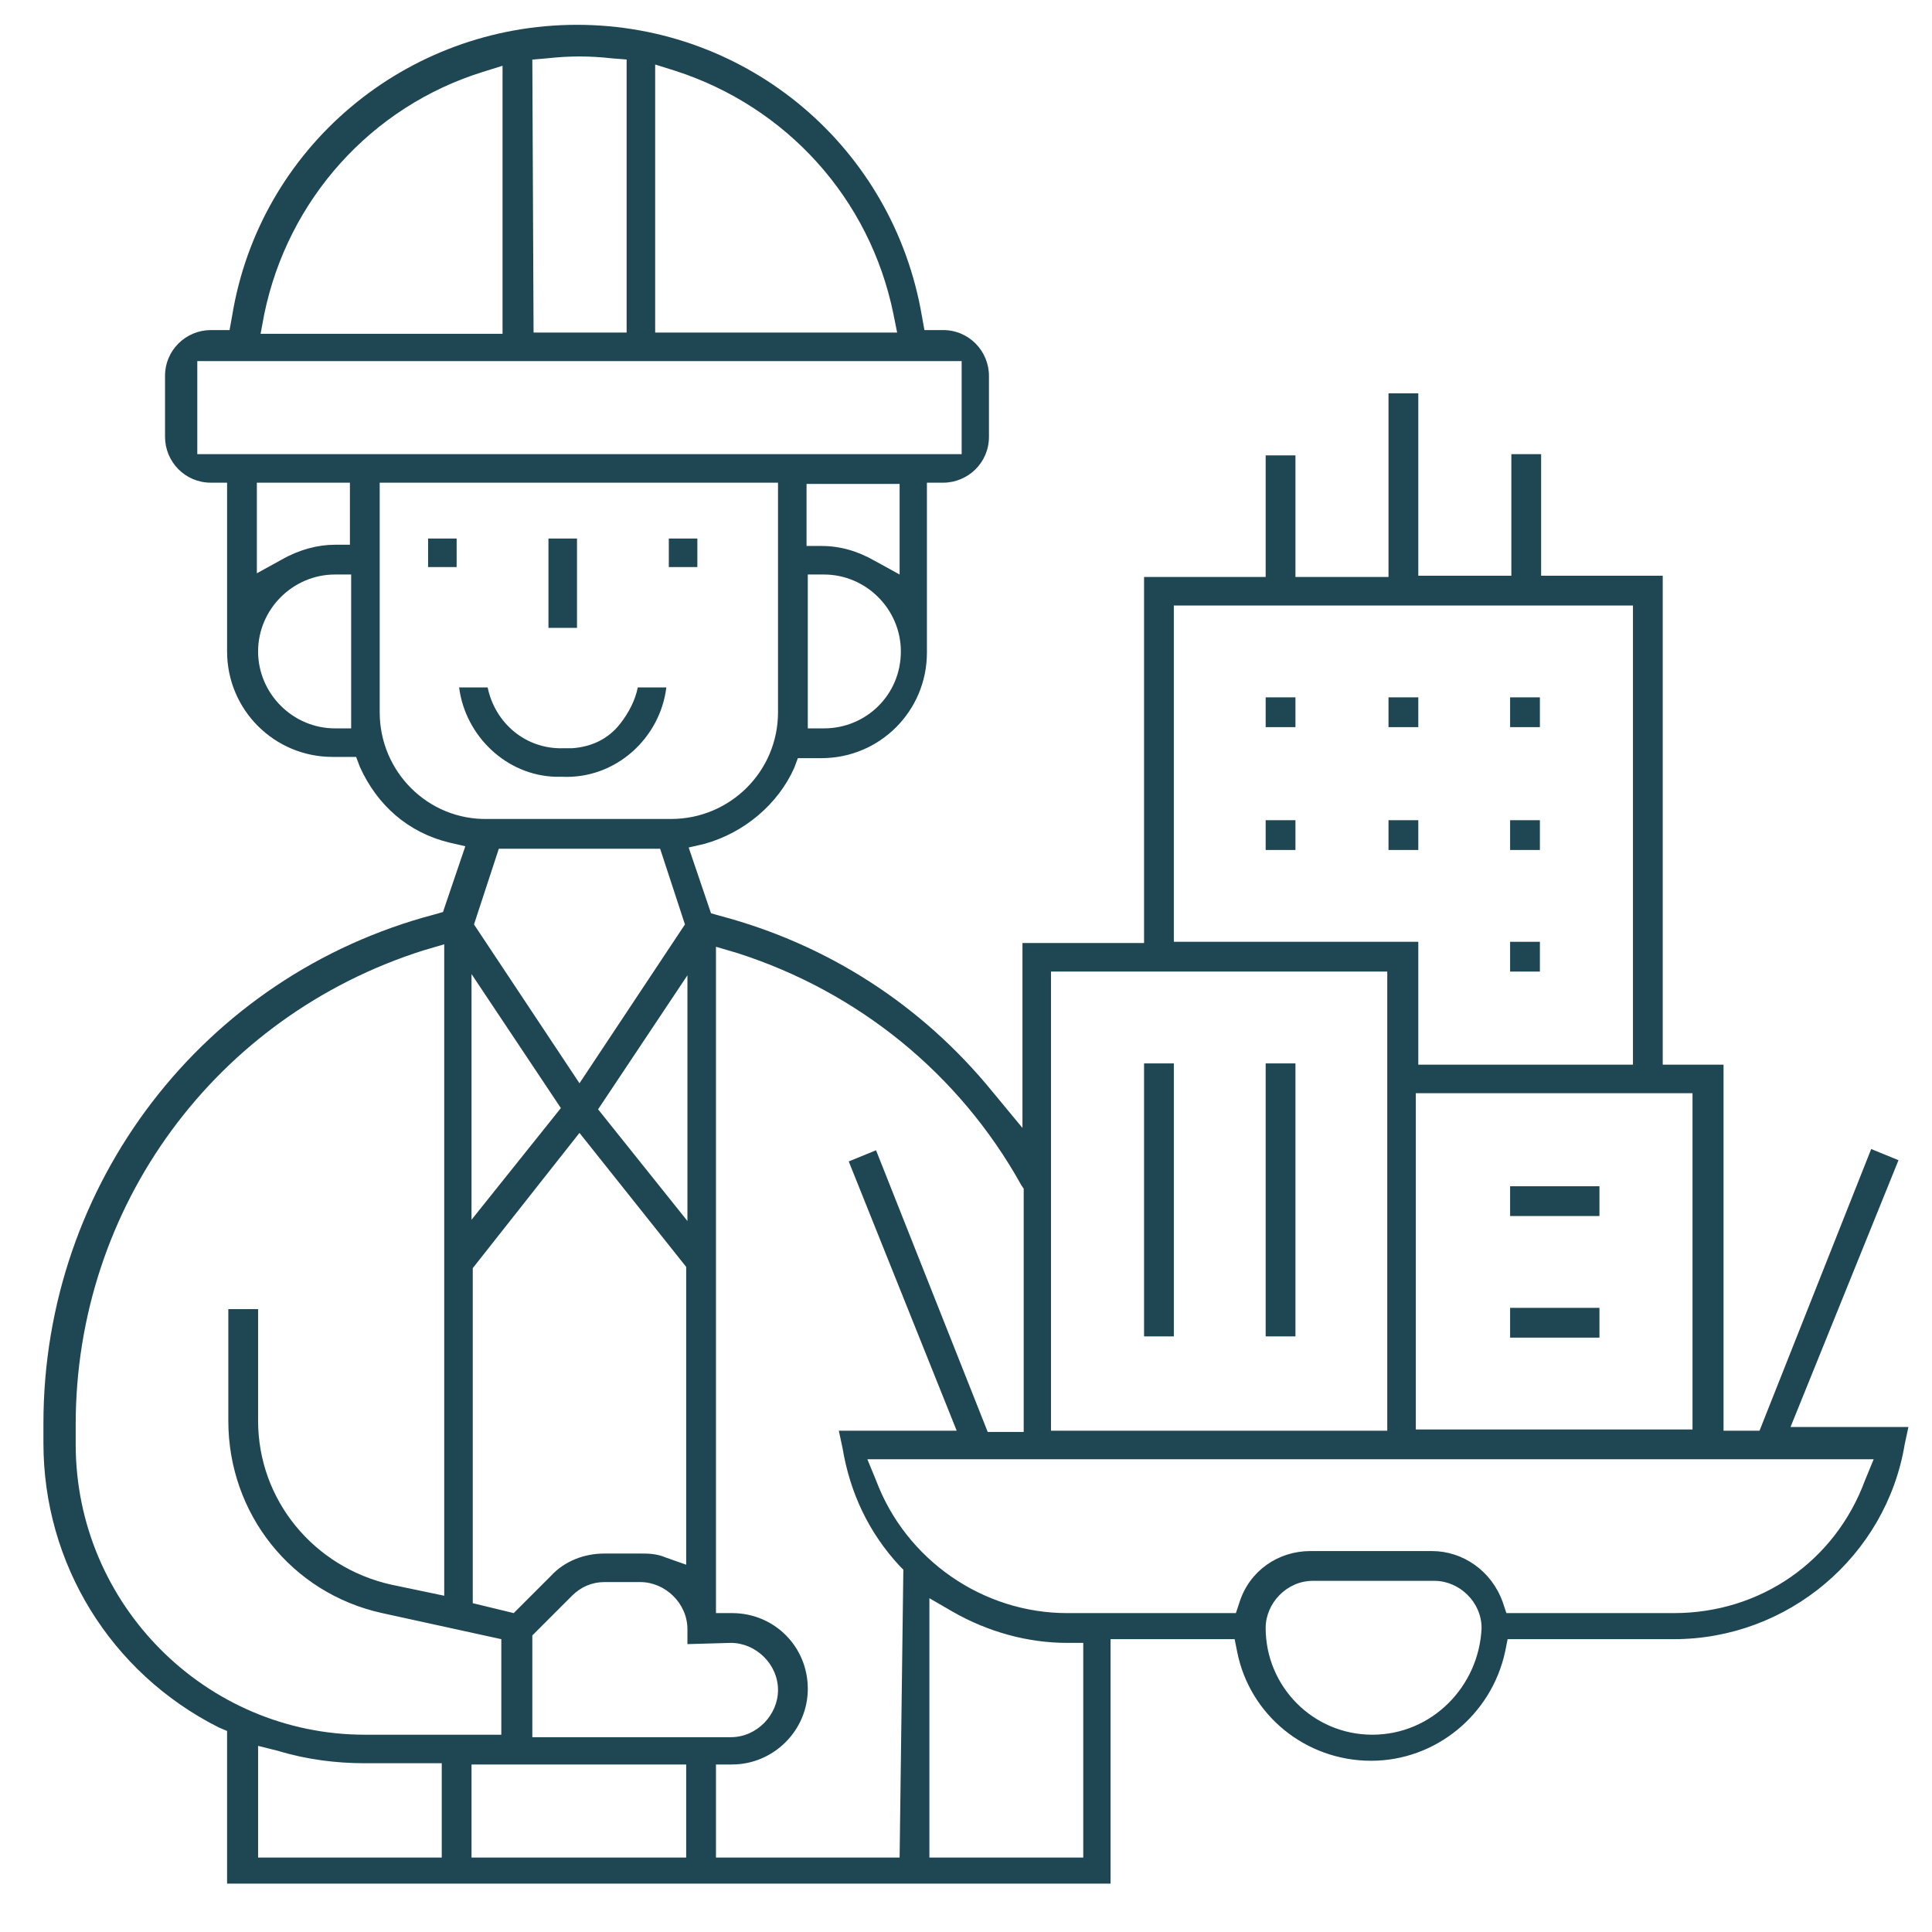 <?xml version="1.0" encoding="utf-8"?>
<!-- Generator: Adobe Illustrator 25.1.0, SVG Export Plug-In . SVG Version: 6.00 Build 0)  -->
<svg version="1.1" id="Calque_1" xmlns="http://www.w3.org/2000/svg" xmlns:xlink="http://www.w3.org/1999/xlink" x="0px" y="0px"
	 viewBox="0 0 155.7 155.7" style="enable-background:new 0 0 155.7 155.7;" xml:space="preserve">
<style type="text/css">
	.st0{fill:#1f4753;}
</style>
<path class="st0" d="M153,93.5l-2.2-0.9l-9,22.7h-2.9V85.8h-4.9V46.4h-9.8v-9.8h-2.4v9.8h-7.5V31.7h-2.4v14.8h-7.5v-9.8h-2.4v9.8
	h-9.8v29.5h-9.8v14.9L80,88c-5.7-7-13.3-11.9-22-14.2l-0.7-0.2l-1.8-5.3l1.3-0.3c3.2-0.9,5.9-3.2,7.2-6.1l0.3-0.8h1.9
	c4.7,0,8.5-3.8,8.5-8.5V38.9H76c2,0,3.7-1.6,3.7-3.7v-4.9c0-2-1.6-3.7-3.7-3.7h-1.5l-0.2-1.1C72,11.9,60.3,2,46.5,2
	s-25.6,9.9-27.8,23.5l-0.2,1.1H17c-2,0-3.7,1.6-3.7,3.7v4.9c0,2,1.6,3.7,3.7,3.7h1.3v13.6c0,4.7,3.8,8.5,8.5,8.5h1.9l0.3,0.8
	c1.4,3.1,3.9,5.3,7.2,6.1l1.3,0.3l-1.8,5.3L35,73.7c-18.6,4.9-31.5,21.7-31.5,41v1.6c0,9.7,5.4,18.5,14.1,22.9l0.7,0.3v12.3h71.2
	v-19.7h10l0.2,1c1,5.1,5.5,8.8,10.8,8.8c5.2,0,9.7-3.7,10.8-8.8l0.2-1h13.4c9.2,0,17.1-6.7,18.6-15.7l0.3-1.4h-9.5L153,93.5z
	 M136.4,88.1v27.1h-22.3V88.1H136.4z M94.6,48.8h37v37h-17.3v-9.9H94.6V48.8z M84.7,78.3h27.1v37H84.7V78.3z M58.9,132.4
	c2,0,3.8,1.7,3.8,3.8c0,2-1.7,3.8-3.8,3.8h-16v-8.2l3.2-3.2c0.7-0.7,1.6-1.1,2.6-1.1h2.9c2,0,3.8,1.7,3.8,3.8v1.2L58.9,132.4
	L58.9,132.4z M46.7,87.3l-8.5-12.8l2-6.1h13l2,6.1L46.7,87.3z M55.4,78.6v19.8l-7.2-9L55.4,78.6z M45.2,89.3l-7.2,9V78.5L45.2,89.3z
	 M46.7,91.3l8.6,10.8v24l-1.7-0.6c-0.7-0.3-1.4-0.3-2-0.3h-2.9c-1.6,0-3.2,0.6-4.3,1.8l-3,3l-3.3-0.8v-27L46.7,91.3z M66.4,58.7
	h-1.3V46.3h1.3c3.4,0,6.2,2.8,6.2,6.2C72.6,56,69.8,58.7,66.4,58.7z M72.5,46.3l-2-1.1c-1.4-0.8-2.8-1.2-4.3-1.2H65v-5h7.5V46.3z
	 M52.8,5.2l1.6,0.5C63.4,8.6,70.1,16,72,25.3l0.3,1.5H52.8V5.2z M42.9,4.8l1.2-0.1c1.8-0.2,3.4-0.2,5.2,0l1.2,0.1v22H43L42.9,4.8
	L42.9,4.8z M21.3,25.3c1.9-9.2,8.6-16.7,17.6-19.5l1.6-0.5v21.6H21L21.3,25.3z M28.3,58.7H27c-3.4,0-6.2-2.8-6.2-6.2
	c0-3.4,2.8-6.2,6.2-6.2h1.3V58.7z M28.3,43.9H27c-1.4,0-2.9,0.4-4.3,1.2l-2,1.1v-7.3h7.5V43.9z M15.9,36.6v-7.5h61.6v7.5H15.9z
	 M30.6,57.4V38.9h32.1v18.5c0,4.8-3.9,8.6-8.6,8.6H39.3C34.5,66.1,30.6,62.2,30.6,57.4z M6.1,116.4v-1.6c0-17.6,11.3-32.9,28-38.2
	l1.7-0.5v52.5l-4.3-0.9c-6.2-1.4-10.7-6.8-10.7-13.2v-9h-2.4v9c0,7.5,5.1,13.9,12.4,15.5l9.6,2.1v7.7H29.4
	C16.6,139.8,6.1,129.3,6.1,116.4z M35.7,149.7H20.8v-9l1.6,0.4c2.3,0.7,4.7,1,7,1h6.2V149.7z M55.4,149.7H38v-7.5h17.3V149.7z
	 M72.5,149.7H57.7v-7.5h1.3c3.3,0,6.1-2.7,6.1-6.1s-2.7-6.1-6.1-6.1h-1.3V76.3l1.7,0.5c9.7,3.1,17.9,9.7,22.9,18.7l0.2,0.3v19.6
	h-2.9l-9-22.7l-2.2,0.9l8.7,21.7h-9.5l0.3,1.4c0.6,3.6,2.1,6.8,4.6,9.5l0.3,0.3L72.5,149.7L72.5,149.7z M87.2,149.7H74.9v-20.9
	l1.9,1.1c2.8,1.6,6,2.5,9.2,2.5h1.3V149.7z M110.6,139.8c-4.8,0-8.6-3.9-8.6-8.6c0-2,1.7-3.8,3.8-3.8h9.8c2,0,3.8,1.7,3.8,3.8
	C119.2,135.9,115.4,139.8,110.6,139.8z M151,117.6l-0.7,1.7c-2.4,6.5-8.4,10.7-15.4,10.7h-13.5l-0.3-0.9c-0.9-2.5-3.2-4.1-5.7-4.1
	h-9.8c-2.6,0-4.9,1.6-5.7,4.1l-0.3,0.9H86c-6.8,0-13-4.3-15.4-10.7l-0.7-1.7H151z"/>
<rect x="121.7" y="56.2" class="st0" width="2.4" height="2.4"/>
<rect x="111.9" y="56.2" class="st0" width="2.4" height="2.4"/>
<rect x="102" y="56.2" class="st0" width="2.4" height="2.4"/>
<rect x="121.7" y="66.1" class="st0" width="2.4" height="2.4"/>
<rect x="102" y="66.1" class="st0" width="2.4" height="2.4"/>
<rect x="111.9" y="66.1" class="st0" width="2.4" height="2.4"/>
<rect x="121.7" y="75.9" class="st0" width="2.4" height="2.4"/>
<rect x="92.2" y="85.7" class="st0" width="2.4" height="22"/>
<rect x="102" y="85.7" class="st0" width="2.4" height="22"/>
<rect x="121.7" y="95.6" class="st0" width="7.2" height="2.4"/>
<rect x="121.7" y="105.4" class="st0" width="7.2" height="2.4"/>
<rect x="34.5" y="43.4" class="st0" width="2.3" height="2.3"/>
<rect x="53.9" y="43.4" class="st0" width="2.3" height="2.3"/>
<rect x="44.2" y="43.4" class="st0" width="2.3" height="7.2"/>
<path class="st0" d="M46.1,60.3c-0.3,0-0.4,0-0.7,0c-3,0.1-5.5-2-6.1-4.9H37c0.5,3.9,3.8,7.1,7.8,7.2c0.2,0,0.3,0,0.5,0
	c4.3,0.2,7.9-3.1,8.4-7.2h-2.3c-0.2,1-0.7,2-1.4,2.9C49,59.6,47.6,60.2,46.1,60.3z"/>
</svg>
